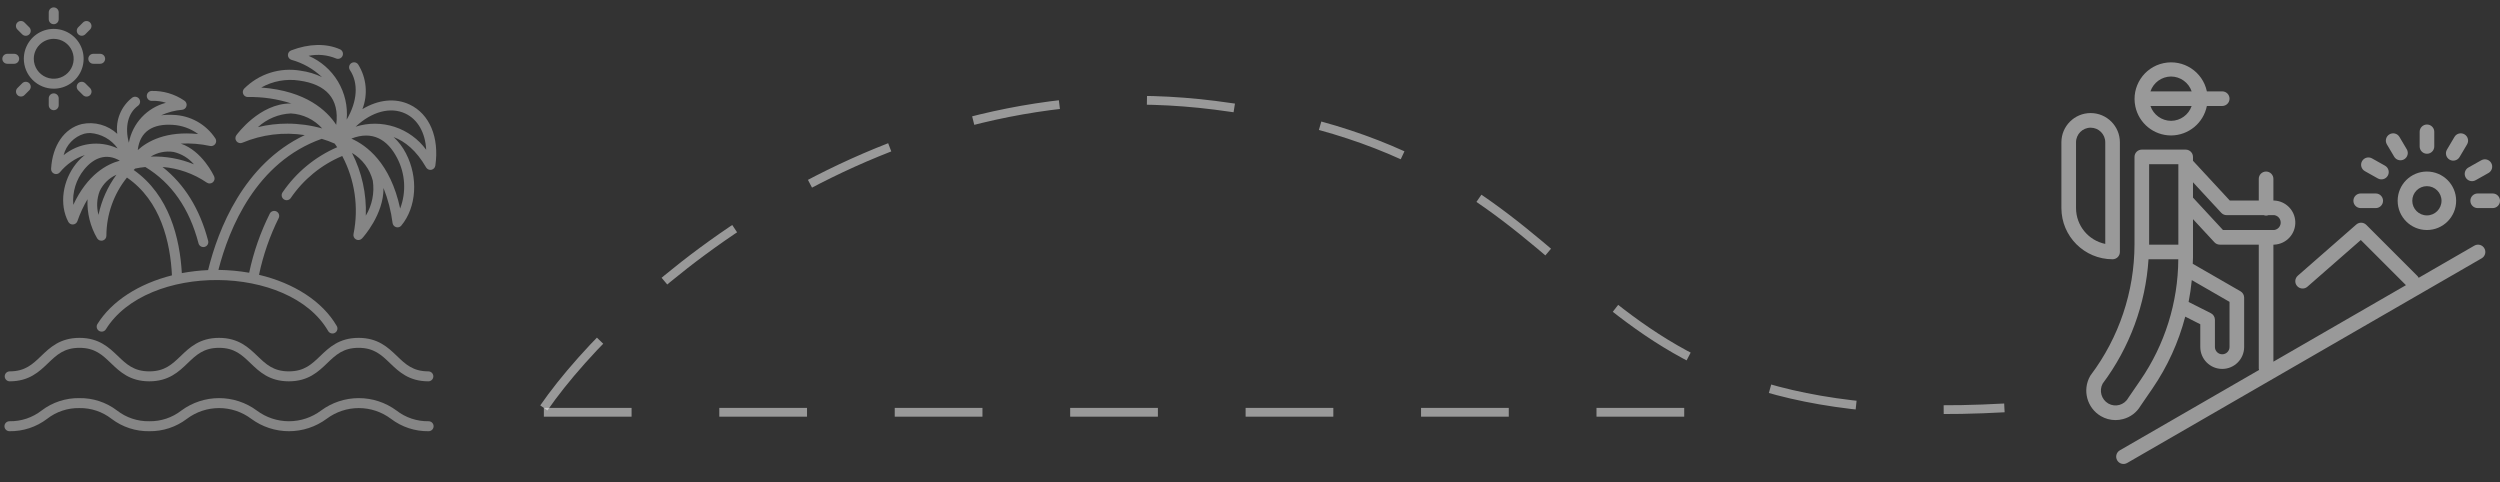 <svg width="285" height="55" viewBox="0 0 285 55" fill="none" xmlns="http://www.w3.org/2000/svg">
<rect x="0" y="0" width="285" height="55" fill="#333333" stroke="none"/>
<g opacity="0.4" clip-path="url(#clip0_19_369)">
<path d="M0.538 42.903C0.538 43.054 0.598 43.198 0.705 43.305C0.811 43.411 0.956 43.471 1.106 43.471C3.324 43.471 4.468 42.373 5.478 41.404C6.457 40.464 7.303 39.653 9.064 39.653C10.824 39.653 11.67 40.464 12.649 41.404C13.659 42.373 14.803 43.471 17.021 43.471C19.238 43.471 20.381 42.373 21.391 41.404C22.369 40.464 23.214 39.653 24.973 39.653C26.733 39.653 27.578 40.464 28.557 41.404C29.566 42.373 30.71 43.471 32.927 43.471C35.145 43.471 36.288 42.373 37.297 41.404C38.275 40.464 39.12 39.653 40.879 39.653C42.638 39.653 43.484 40.464 44.463 41.404C45.472 42.373 46.616 43.471 48.833 43.471C48.984 43.471 49.128 43.411 49.235 43.305C49.342 43.198 49.401 43.054 49.401 42.903C49.401 42.752 49.342 42.608 49.235 42.501C49.128 42.395 48.984 42.335 48.833 42.335C47.073 42.335 46.228 41.523 45.25 40.584C44.24 39.615 43.096 38.517 40.879 38.517C38.662 38.517 37.519 39.615 36.51 40.584C35.532 41.524 34.687 42.335 32.928 42.335C31.169 42.335 30.323 41.523 29.344 40.584C28.335 39.615 27.19 38.517 24.973 38.517C22.756 38.517 21.613 39.615 20.604 40.584C19.625 41.523 18.78 42.335 17.021 42.335C15.26 42.335 14.415 41.523 13.436 40.584C12.426 39.615 11.282 38.517 9.064 38.517C6.846 38.517 5.701 39.615 4.691 40.584C3.712 41.523 2.867 42.335 1.106 42.335C0.955 42.335 0.811 42.395 0.704 42.501C0.598 42.608 0.538 42.752 0.538 42.903Z" fill="white"/>
<path d="M46.699 11.919C45.045 11.139 43.119 11.355 41.315 12.439C41.635 11.613 41.759 10.723 41.675 9.841C41.593 8.958 41.305 8.107 40.836 7.355C40.752 7.23 40.622 7.143 40.475 7.114C40.327 7.084 40.173 7.115 40.048 7.199C39.923 7.282 39.836 7.412 39.806 7.56C39.777 7.708 39.808 7.861 39.891 7.987C40.889 9.481 40.743 11.553 39.523 13.636C39.658 12.121 39.311 10.602 38.531 9.296C37.751 7.99 36.579 6.964 35.181 6.364C36.225 6.152 37.31 6.255 38.296 6.659C38.364 6.69 38.438 6.707 38.513 6.709C38.587 6.711 38.662 6.698 38.732 6.672C38.802 6.645 38.866 6.605 38.92 6.554C38.974 6.502 39.018 6.44 39.049 6.372C39.079 6.304 39.096 6.23 39.097 6.155C39.099 6.08 39.087 6.006 39.059 5.936C39.032 5.866 38.992 5.802 38.94 5.748C38.889 5.694 38.827 5.651 38.758 5.621C37.194 4.924 35.215 4.969 33.187 5.746C33.076 5.789 32.982 5.865 32.917 5.963C32.851 6.061 32.818 6.178 32.822 6.296C32.826 6.414 32.867 6.528 32.939 6.622C33.011 6.716 33.11 6.785 33.223 6.82C34.528 7.18 35.724 7.857 36.704 8.791C35.941 8.421 35.123 8.175 34.282 8.062C33.121 7.859 31.928 7.938 30.805 8.294C29.681 8.651 28.661 9.273 27.83 10.108C27.755 10.19 27.706 10.291 27.688 10.4C27.669 10.509 27.684 10.62 27.728 10.721C27.772 10.822 27.845 10.908 27.938 10.969C28.03 11.029 28.138 11.061 28.248 11.061H28.262C29.949 11.029 31.629 11.28 33.233 11.801C33.211 11.801 33.19 11.796 33.168 11.796C33.151 11.796 33.136 11.796 33.119 11.796C29.611 11.796 27.052 15.268 26.944 15.416C26.871 15.517 26.833 15.638 26.836 15.762C26.839 15.886 26.882 16.006 26.959 16.103C27.036 16.201 27.143 16.27 27.264 16.3C27.384 16.331 27.511 16.322 27.625 16.273C29.871 15.329 32.335 15.027 34.742 15.401C27.744 18.715 24.864 26.171 23.723 30.79L23.714 30.79C22.712 30.837 21.715 30.952 20.729 31.135C20.504 27.187 19.319 22.245 15.241 19.378C15.287 19.331 15.338 19.28 15.406 19.219C15.79 19.134 16.18 19.074 16.572 19.041C19.557 20.847 21.595 23.772 22.63 27.741C22.668 27.887 22.763 28.011 22.893 28.088C23.023 28.164 23.178 28.185 23.323 28.147C23.469 28.109 23.594 28.015 23.67 27.885C23.747 27.755 23.768 27.6 23.73 27.454C22.782 23.821 21.028 21.005 18.527 19.034C20.336 19.178 22.076 19.794 23.575 20.818C23.677 20.888 23.799 20.923 23.923 20.917C24.047 20.911 24.166 20.864 24.261 20.785C24.356 20.705 24.423 20.596 24.45 20.475C24.477 20.354 24.465 20.227 24.413 20.114C24.355 19.987 23.064 17.21 20.61 16.371C21.734 16.313 22.86 16.404 23.96 16.642C24.069 16.663 24.181 16.654 24.283 16.613C24.386 16.572 24.474 16.503 24.538 16.413C24.602 16.323 24.638 16.216 24.642 16.106C24.646 15.996 24.618 15.887 24.561 15.792C24.033 14.987 23.317 14.321 22.477 13.852C21.635 13.383 20.693 13.124 19.731 13.097C19.277 13.068 18.822 13.084 18.371 13.146C19.126 12.797 19.937 12.584 20.765 12.516C20.883 12.504 20.994 12.456 21.083 12.378C21.172 12.301 21.235 12.197 21.262 12.082C21.29 11.967 21.281 11.847 21.236 11.737C21.192 11.627 21.115 11.534 21.015 11.471C19.916 10.72 18.608 10.334 17.277 10.368C17.202 10.371 17.128 10.389 17.06 10.421C16.991 10.454 16.93 10.499 16.88 10.555C16.829 10.611 16.79 10.677 16.765 10.748C16.741 10.819 16.73 10.894 16.735 10.97C16.739 11.045 16.759 11.119 16.792 11.186C16.825 11.254 16.872 11.314 16.928 11.364C16.985 11.414 17.052 11.451 17.123 11.475C17.195 11.499 17.27 11.508 17.346 11.502C17.878 11.476 18.411 11.549 18.916 11.718C17.86 11.996 16.905 12.567 16.158 13.364C15.412 14.162 14.906 15.153 14.698 16.226C14.695 16.239 14.69 16.253 14.688 16.266C14.214 14.481 14.584 12.895 15.726 12.062C15.788 12.018 15.841 11.963 15.882 11.899C15.922 11.835 15.95 11.764 15.962 11.689C15.975 11.615 15.973 11.538 15.955 11.464C15.938 11.391 15.906 11.321 15.861 11.26C15.817 11.199 15.76 11.147 15.695 11.108C15.63 11.069 15.559 11.043 15.484 11.033C15.409 11.022 15.332 11.026 15.259 11.045C15.186 11.064 15.117 11.098 15.057 11.144C14.443 11.624 13.964 12.255 13.668 12.977C13.371 13.698 13.268 14.484 13.368 15.257C12.833 14.761 12.187 14.4 11.483 14.206C10.78 14.011 10.04 13.99 9.326 14.142C7.318 14.634 5.976 16.589 5.824 19.245C5.817 19.363 5.848 19.48 5.911 19.58C5.973 19.68 6.066 19.758 6.175 19.803C6.285 19.848 6.405 19.858 6.52 19.831C6.636 19.804 6.739 19.742 6.818 19.653C7.562 18.74 8.548 18.055 9.664 17.677C9.31 17.952 8.989 18.267 8.707 18.615C7.118 20.577 6.739 23.322 7.787 25.29C7.835 25.381 7.908 25.457 7.996 25.51C8.084 25.563 8.185 25.591 8.288 25.591C8.303 25.591 8.317 25.591 8.331 25.59C8.441 25.582 8.547 25.541 8.634 25.474C8.722 25.407 8.788 25.316 8.825 25.212C9.123 24.343 9.509 23.506 9.976 22.715C9.906 24.274 10.288 25.82 11.075 27.169C11.139 27.274 11.237 27.357 11.352 27.402C11.468 27.448 11.595 27.454 11.714 27.42C11.834 27.387 11.939 27.315 12.014 27.216C12.089 27.116 12.129 26.996 12.129 26.872C12.134 24.459 12.96 22.121 14.472 20.242C18.335 22.888 19.417 27.639 19.602 31.39C15.845 32.338 12.732 34.315 11.1 36.95C11.025 37.078 11.002 37.23 11.038 37.374C11.073 37.519 11.164 37.643 11.29 37.721C11.417 37.8 11.569 37.825 11.714 37.793C11.859 37.76 11.985 37.672 12.066 37.548C16.764 29.962 32.973 30.079 37.404 37.727C37.441 37.793 37.49 37.851 37.55 37.897C37.609 37.944 37.677 37.978 37.75 37.998C37.822 38.018 37.898 38.024 37.973 38.014C38.048 38.005 38.12 37.98 38.186 37.942C38.251 37.904 38.308 37.854 38.354 37.794C38.399 37.733 38.432 37.665 38.451 37.592C38.47 37.519 38.474 37.443 38.463 37.368C38.452 37.293 38.426 37.221 38.387 37.157C36.762 34.352 33.501 32.271 29.528 31.328C29.998 29.085 30.752 26.911 31.772 24.858C31.837 24.724 31.846 24.571 31.799 24.43C31.752 24.289 31.652 24.173 31.52 24.105C31.387 24.037 31.234 24.024 31.092 24.068C30.951 24.112 30.832 24.209 30.761 24.34C29.691 26.48 28.899 28.749 28.405 31.091C27.247 30.891 26.075 30.783 24.9 30.767C26.119 26.024 29.195 18.475 36.677 15.827C37.182 15.975 37.676 16.157 38.156 16.372C38.217 16.454 38.313 16.59 38.438 16.782C35.915 17.875 33.755 19.662 32.208 21.935C32.124 22.058 32.092 22.209 32.119 22.356C32.145 22.503 32.228 22.633 32.35 22.719C32.472 22.805 32.623 22.84 32.77 22.816C32.917 22.791 33.048 22.71 33.136 22.59C34.59 20.453 36.633 18.783 39.016 17.783C40.459 20.512 40.913 23.656 40.3 26.682C40.275 26.803 40.29 26.93 40.344 27.042C40.397 27.154 40.486 27.245 40.596 27.302C40.706 27.359 40.832 27.378 40.954 27.356C41.077 27.335 41.188 27.274 41.273 27.183C41.385 27.062 43.75 24.462 43.719 21.431C44.232 22.714 44.58 24.058 44.754 25.429C44.769 25.538 44.815 25.64 44.888 25.724C44.96 25.807 45.055 25.867 45.161 25.898C45.212 25.912 45.264 25.919 45.316 25.919C45.4 25.919 45.483 25.901 45.559 25.865C45.634 25.829 45.701 25.777 45.755 25.713C47.49 23.61 47.705 20.224 46.276 17.478C45.919 16.784 45.445 16.157 44.875 15.625C46.155 16.111 47.456 17.139 48.574 19.083C48.624 19.169 48.696 19.241 48.782 19.291C48.868 19.341 48.967 19.368 49.066 19.368C49.102 19.368 49.138 19.364 49.173 19.358C49.289 19.335 49.395 19.277 49.477 19.192C49.559 19.107 49.612 18.998 49.629 18.881C50.095 15.661 48.973 12.993 46.699 11.919ZM22.11 18.733C20.551 18.089 18.872 17.788 17.186 17.851C17.966 17.367 18.895 17.18 19.802 17.325C20.701 17.539 21.509 18.032 22.11 18.733ZM19.66 14.231C20.718 14.287 21.737 14.651 22.59 15.281C18.95 14.91 16.829 16.087 15.704 17.11C15.952 14.943 17.463 14.096 19.66 14.231ZM7.254 17.686C7.4 17.112 7.693 16.585 8.103 16.157C8.514 15.729 9.028 15.415 9.596 15.246C9.818 15.191 10.046 15.164 10.275 15.164C10.895 15.206 11.498 15.384 12.041 15.688C12.584 15.991 13.052 16.411 13.413 16.917L13.38 16.903C13.365 16.896 13.35 16.891 13.334 16.886C12.346 16.441 11.254 16.281 10.18 16.422C9.107 16.564 8.093 17.001 7.254 17.686ZM11.229 24.494C10.987 23.602 11.034 22.655 11.363 21.791C11.753 20.958 12.431 20.294 13.272 19.922C12.271 21.282 11.574 22.841 11.229 24.494ZM8.355 23.351C8.232 21.901 8.675 20.46 9.591 19.33C10.696 17.966 12.145 17.424 13.659 18.318C12.2 18.706 9.978 19.877 8.355 23.351ZM32.75 14.093C31.623 14.093 30.5 14.226 29.405 14.492C30.434 13.547 31.762 12.995 33.157 12.932C33.837 12.968 34.502 13.138 35.116 13.431C35.729 13.725 36.279 14.137 36.733 14.644C35.436 14.28 34.096 14.095 32.75 14.093ZM38.332 14.206L38.329 14.226C37.29 12.642 34.918 10.359 29.782 9.979C31.101 9.237 32.63 8.958 34.125 9.187C37.148 9.609 38.715 11.215 38.332 14.206ZM41.702 24.584C41.796 22.104 41.254 19.642 40.126 17.431C40.711 17.778 41.221 18.236 41.629 18.78C42.036 19.324 42.332 19.943 42.5 20.601C42.705 21.981 42.422 23.389 41.702 24.584ZM45.267 18.002C45.732 18.885 46.003 19.856 46.063 20.851C46.123 21.846 45.971 22.843 45.617 23.775C44.499 18.55 41.763 16.553 40.057 15.801C42.455 14.862 44.175 15.901 45.267 18.002ZM40.545 14.44C42.392 12.717 44.514 12.144 46.214 12.947C47.636 13.619 48.483 15.136 48.586 17.074C47.689 15.849 46.431 14.936 44.989 14.463C43.547 13.991 41.992 13.982 40.545 14.44Z" fill="white"/>
<path d="M6.125 10.111C6.799 10.111 7.459 9.911 8.019 9.536C8.58 9.162 9.017 8.629 9.275 8.007C9.533 7.384 9.6 6.698 9.469 6.037C9.337 5.376 9.013 4.768 8.536 4.291C8.059 3.815 7.452 3.49 6.79 3.358C6.129 3.227 5.443 3.294 4.821 3.552C4.198 3.81 3.665 4.247 3.291 4.808C2.916 5.369 2.716 6.028 2.716 6.702C2.717 7.606 3.077 8.472 3.716 9.111C4.355 9.751 5.221 10.11 6.125 10.111ZM6.125 4.429C6.575 4.429 7.014 4.563 7.388 4.812C7.762 5.062 8.053 5.417 8.225 5.832C8.397 6.247 8.442 6.704 8.354 7.145C8.267 7.586 8.05 7.991 7.732 8.309C7.414 8.627 7.009 8.843 6.569 8.931C6.128 9.019 5.671 8.974 5.255 8.802C4.84 8.63 4.485 8.338 4.235 7.965C3.986 7.591 3.852 7.151 3.852 6.702C3.853 6.099 4.093 5.522 4.519 5.096C4.945 4.67 5.523 4.43 6.125 4.429Z" fill="white"/>
<path d="M6.125 2.76C6.276 2.76 6.42 2.7 6.527 2.593C6.633 2.487 6.693 2.342 6.693 2.192V1.41C6.693 1.26 6.633 1.115 6.527 1.009C6.42 0.902 6.276 0.842 6.125 0.842C5.974 0.842 5.83 0.902 5.723 1.009C5.617 1.115 5.557 1.26 5.557 1.41V2.192C5.557 2.342 5.617 2.487 5.723 2.593C5.83 2.7 5.974 2.76 6.125 2.76Z" fill="white"/>
<path d="M2.534 3.915C2.641 4.021 2.785 4.081 2.936 4.081C3.087 4.081 3.231 4.022 3.338 3.915C3.444 3.809 3.504 3.664 3.504 3.513C3.504 3.363 3.445 3.218 3.338 3.111L2.786 2.559C2.733 2.506 2.67 2.464 2.601 2.435C2.532 2.407 2.459 2.392 2.384 2.392C2.309 2.392 2.235 2.407 2.166 2.435C2.098 2.464 2.035 2.506 1.982 2.558C1.875 2.665 1.815 2.809 1.815 2.96C1.815 3.111 1.875 3.255 1.982 3.362L2.534 3.915Z" fill="white"/>
<path d="M1.615 7.27C1.766 7.27 1.911 7.21 2.017 7.104C2.124 6.997 2.183 6.853 2.183 6.702C2.183 6.551 2.124 6.407 2.017 6.3C1.911 6.194 1.766 6.134 1.615 6.134H0.834C0.683 6.134 0.539 6.194 0.432 6.3C0.326 6.407 0.266 6.551 0.266 6.702C0.266 6.853 0.326 6.997 0.432 7.104C0.539 7.21 0.683 7.27 0.834 7.27H1.615Z" fill="white"/>
<path d="M2.786 10.845L3.338 10.293C3.391 10.24 3.433 10.177 3.461 10.108C3.49 10.039 3.504 9.966 3.504 9.891C3.504 9.816 3.49 9.742 3.461 9.673C3.432 9.605 3.391 9.542 3.338 9.489C3.285 9.436 3.222 9.395 3.153 9.366C3.084 9.337 3.011 9.323 2.936 9.323C2.861 9.323 2.787 9.338 2.719 9.366C2.65 9.395 2.587 9.437 2.534 9.489L1.982 10.042C1.878 10.149 1.82 10.292 1.822 10.442C1.823 10.591 1.882 10.733 1.988 10.839C2.093 10.944 2.236 11.004 2.385 11.005C2.535 11.007 2.678 10.949 2.786 10.845Z" fill="white"/>
<path d="M6.693 11.993V11.212C6.693 11.062 6.633 10.917 6.527 10.81C6.42 10.704 6.276 10.644 6.125 10.644C5.974 10.644 5.83 10.704 5.723 10.81C5.617 10.917 5.557 11.062 5.557 11.212V11.993C5.557 12.144 5.617 12.289 5.723 12.395C5.83 12.502 5.974 12.562 6.125 12.562C6.276 12.562 6.42 12.502 6.527 12.395C6.633 12.289 6.693 12.144 6.693 11.993Z" fill="white"/>
<path d="M8.912 9.489C8.806 9.596 8.746 9.741 8.746 9.891C8.746 10.042 8.806 10.186 8.913 10.293L9.465 10.845C9.572 10.952 9.716 11.012 9.867 11.012C10.018 11.012 10.162 10.952 10.269 10.845C10.376 10.739 10.435 10.594 10.435 10.443C10.435 10.293 10.375 10.148 10.269 10.041L9.716 9.489C9.609 9.383 9.465 9.323 9.314 9.323C9.163 9.323 9.019 9.383 8.912 9.489Z" fill="white"/>
<path d="M10.067 6.702C10.067 6.853 10.127 6.997 10.234 7.104C10.34 7.21 10.485 7.27 10.636 7.27H11.417C11.568 7.27 11.712 7.21 11.819 7.104C11.925 6.997 11.985 6.853 11.985 6.702C11.985 6.551 11.925 6.407 11.819 6.3C11.712 6.194 11.568 6.134 11.417 6.134H10.636C10.485 6.134 10.34 6.194 10.234 6.3C10.127 6.407 10.067 6.551 10.067 6.702Z" fill="white"/>
<path d="M9.716 3.915L10.269 3.362C10.373 3.255 10.431 3.111 10.43 2.962C10.429 2.812 10.369 2.669 10.264 2.564C10.158 2.458 10.015 2.398 9.865 2.397C9.716 2.396 9.572 2.454 9.465 2.559L8.913 3.111C8.809 3.218 8.751 3.362 8.752 3.511C8.753 3.66 8.813 3.803 8.919 3.909C9.024 4.014 9.167 4.074 9.316 4.075C9.465 4.076 9.609 4.019 9.716 3.915Z" fill="white"/>
<path d="M48.864 48.021C47.538 48.045 46.243 47.613 45.197 46.798C43.953 45.88 42.448 45.385 40.903 45.385C39.357 45.385 37.852 45.88 36.608 46.798C35.55 47.592 34.263 48.021 32.94 48.021C31.617 48.021 30.329 47.592 29.271 46.798C28.027 45.88 26.522 45.385 24.976 45.385C23.43 45.385 21.924 45.88 20.68 46.798C19.634 47.613 18.339 48.045 17.012 48.021C15.685 48.045 14.39 47.613 13.342 46.798C12.108 45.858 10.595 45.361 9.044 45.385C7.494 45.361 5.981 45.858 4.747 46.797C3.699 47.613 2.404 48.045 1.076 48.021C0.926 48.021 0.781 48.081 0.674 48.188C0.568 48.294 0.508 48.439 0.508 48.59C0.508 48.74 0.568 48.885 0.674 48.991C0.781 49.098 0.926 49.158 1.076 49.158C2.627 49.182 4.14 48.684 5.374 47.745C6.421 46.929 7.717 46.498 9.044 46.521C10.372 46.498 11.667 46.929 12.715 47.745C13.949 48.684 15.462 49.182 17.012 49.158C18.562 49.182 20.075 48.684 21.308 47.745C22.366 46.951 23.653 46.521 24.976 46.521C26.299 46.521 27.586 46.951 28.644 47.745C29.889 48.663 31.394 49.158 32.94 49.158C34.486 49.158 35.992 48.663 37.236 47.745C38.294 46.951 39.58 46.521 40.903 46.521C42.225 46.521 43.512 46.951 44.57 47.745C45.802 48.684 47.315 49.182 48.864 49.158C49.014 49.158 49.159 49.098 49.266 48.991C49.372 48.885 49.432 48.74 49.432 48.59C49.432 48.439 49.372 48.294 49.266 48.188C49.159 48.081 49.014 48.021 48.864 48.021Z" fill="white"/>
</g>
<g opacity="0.5" clip-path="url(#clip1_19_369)">
<path d="M283.214 28.303C282.984 27.91 282.48 27.775 282.083 28L275.725 31.671C275.691 31.596 275.645 31.527 275.589 31.466L269.756 25.633C269.446 25.323 268.949 25.306 268.618 25.595L261.952 31.428C261.604 31.729 261.565 32.255 261.866 32.603C262.167 32.952 262.694 32.99 263.042 32.689C263.044 32.687 263.046 32.685 263.048 32.683L269.132 27.362L274.278 32.509L259.167 41.231V27.889H259.278C260.666 27.817 261.734 26.634 261.662 25.246C261.596 23.958 260.566 22.929 259.278 22.862H259.167V20.389C259.167 19.929 258.794 19.556 258.333 19.556C257.873 19.556 257.5 19.929 257.5 20.389V22.862H254.197L250 18.329V17.889C250 17.429 249.627 17.056 249.167 17.056H244.167C243.706 17.056 243.333 17.429 243.333 17.889V27.867C243.326 33.245 241.573 38.475 238.338 42.771C238.317 42.8 238.298 42.83 238.28 42.861C237.366 44.463 237.909 46.503 239.5 47.438C240.006 47.734 240.581 47.889 241.167 47.889C241.458 47.889 241.748 47.85 242.03 47.775C242.869 47.557 243.586 47.014 244.023 46.266L245.384 44.282C247.091 41.789 248.354 39.02 249.118 36.096L250.833 36.964V39.556C250.833 40.936 251.953 42.056 253.333 42.056C254.714 42.056 255.833 40.936 255.833 39.556V33.93C255.833 33.632 255.675 33.357 255.417 33.208L249.974 30.073C249.981 29.836 250.001 29.6 250.001 29.362V24.982L252.446 27.622C252.603 27.792 252.825 27.889 253.057 27.889H257.5V42.016C257.505 42.07 257.516 42.123 257.533 42.175L241.667 51.334C241.267 51.561 241.127 52.07 241.354 52.47C241.581 52.87 242.09 53.01 242.49 52.783C242.493 52.781 242.497 52.779 242.5 52.777L282.917 29.444C283.314 29.211 283.447 28.701 283.214 28.303ZM244.008 43.341L242.61 45.381C242.162 46.176 241.153 46.457 240.358 46.009C240.351 46.005 240.344 46.001 240.338 45.997C239.553 45.534 239.273 44.534 239.703 43.731C242.784 39.612 244.6 34.688 244.931 29.556H248.326C248.298 34.479 246.794 39.281 244.008 43.341ZM248.333 27.889H245V18.722H248.333V27.889ZM254.167 34.411V39.556C254.167 40.016 253.794 40.389 253.333 40.389C252.873 40.389 252.5 40.016 252.5 39.556V36.45C252.5 36.135 252.322 35.848 252.042 35.706L249.5 34.424C249.66 33.601 249.783 32.771 249.864 31.931L254.167 34.411ZM253.417 26.219L250 22.529V20.779L253.222 24.258C253.379 24.429 253.601 24.526 253.833 24.526H258.067C258.237 24.597 258.429 24.597 258.6 24.526H259.278C259.746 24.601 260.064 25.041 259.989 25.508C259.931 25.874 259.644 26.16 259.278 26.219H253.417Z" fill="white"/>
<path d="M253.333 10.416H251.583C251.108 8.164 248.898 6.724 246.646 7.199C244.395 7.674 242.955 9.884 243.429 12.136C243.835 14.061 245.533 15.439 247.5 15.442C249.486 15.435 251.193 14.03 251.583 12.082H253.333C253.794 12.082 254.167 11.709 254.167 11.249C254.167 10.789 253.794 10.416 253.333 10.416ZM247.5 13.776C246.436 13.768 245.494 13.089 245.151 12.082H249.849C249.506 13.089 248.564 13.768 247.5 13.776ZM245.151 10.416C245.494 9.409 246.436 8.73 247.5 8.722C248.564 8.73 249.506 9.409 249.849 10.416H245.151Z" fill="white"/>
<path d="M238.333 12.889C236.492 12.889 235 14.381 235 16.222V23.722C235.004 26.942 237.613 29.552 240.833 29.556C241.294 29.556 241.667 29.183 241.667 28.722V16.222C241.667 14.381 240.174 12.889 238.333 12.889ZM240 27.806C238.061 27.407 236.669 25.702 236.667 23.722V16.222C236.667 15.302 237.413 14.556 238.333 14.556C239.254 14.556 240 15.302 240 16.222V27.806Z" fill="white"/>
<path d="M276.667 19.556C274.826 19.556 273.333 21.048 273.333 22.889C273.333 24.73 274.826 26.222 276.667 26.222C278.508 26.222 280 24.73 280 22.889C280 21.048 278.508 19.556 276.667 19.556ZM276.667 24.556C275.746 24.556 275 23.809 275 22.889C275 21.968 275.746 21.222 276.667 21.222C277.587 21.222 278.333 21.968 278.333 22.889C278.333 23.809 277.587 24.556 276.667 24.556Z" fill="white"/>
<path d="M280.957 15.318C280.956 15.318 280.954 15.317 280.953 15.316C280.557 15.081 280.045 15.211 279.811 15.607C279.81 15.607 279.81 15.608 279.81 15.608L278.954 17.056C278.72 17.452 278.85 17.963 279.246 18.198C279.642 18.432 280.154 18.302 280.388 17.906L281.244 16.462C281.481 16.067 281.352 15.555 280.957 15.318Z" fill="white"/>
<path d="M283.995 18.572C283.768 18.188 283.28 18.05 282.886 18.26L281.403 19.093C281.001 19.318 280.858 19.826 281.083 20.227C281.083 20.228 281.083 20.228 281.083 20.228C281.309 20.629 281.816 20.771 282.218 20.546L283.701 19.713C284.097 19.479 284.229 18.968 283.995 18.572Z" fill="white"/>
<path d="M284.167 22.056H282.454C281.994 22.056 281.621 22.429 281.621 22.889C281.621 23.349 281.994 23.722 282.454 23.722H284.167C284.627 23.722 285 23.349 285 22.889C285 22.429 284.627 22.056 284.167 22.056Z" fill="white"/>
<path d="M270.833 22.056H269.121C268.661 22.056 268.288 22.429 268.288 22.889C268.288 23.349 268.661 23.722 269.121 23.722H270.833C271.294 23.722 271.667 23.349 271.667 22.889C271.667 22.429 271.294 22.056 270.833 22.056Z" fill="white"/>
<path d="M271.892 18.889L270.408 18.056C270.007 17.83 269.499 17.973 269.273 18.374C269.048 18.775 269.19 19.283 269.592 19.509L271.074 20.342C271.475 20.568 271.984 20.426 272.21 20.024C272.435 19.623 272.293 19.115 271.892 18.889Z" fill="white"/>
<path d="M274.393 17.056L273.537 15.608C273.303 15.212 272.792 15.081 272.396 15.316C272 15.55 271.869 16.061 272.103 16.457L272.96 17.901C273.215 18.285 273.732 18.389 274.115 18.134C274.47 17.899 274.59 17.433 274.393 17.056Z" fill="white"/>
<path d="M276.674 14.195C276.214 14.195 275.841 14.568 275.841 15.028V16.695C275.841 17.155 276.214 17.528 276.674 17.528C277.134 17.528 277.507 17.155 277.507 16.695V15.028C277.507 14.568 277.134 14.195 276.674 14.195Z" fill="white"/>
</g>
<path opacity="0.5" d="M62 46.5C71 33.5 100.5 7.2 138.5 12C186 18 174.5 49.5 228.5 46.5" stroke="white" stroke-dasharray="10 10"/>
<path d="M62 47H202" stroke="white" stroke-opacity="0.5" stroke-dasharray="10 10"/>
<defs>
<clipPath id="clip0_19_369">
<rect width="50" height="50" fill="white"/>
</clipPath>
<clipPath id="clip1_19_369">
<rect width="50" height="50" fill="white" transform="translate(235 5)"/>
</clipPath>
</defs>
</svg>
